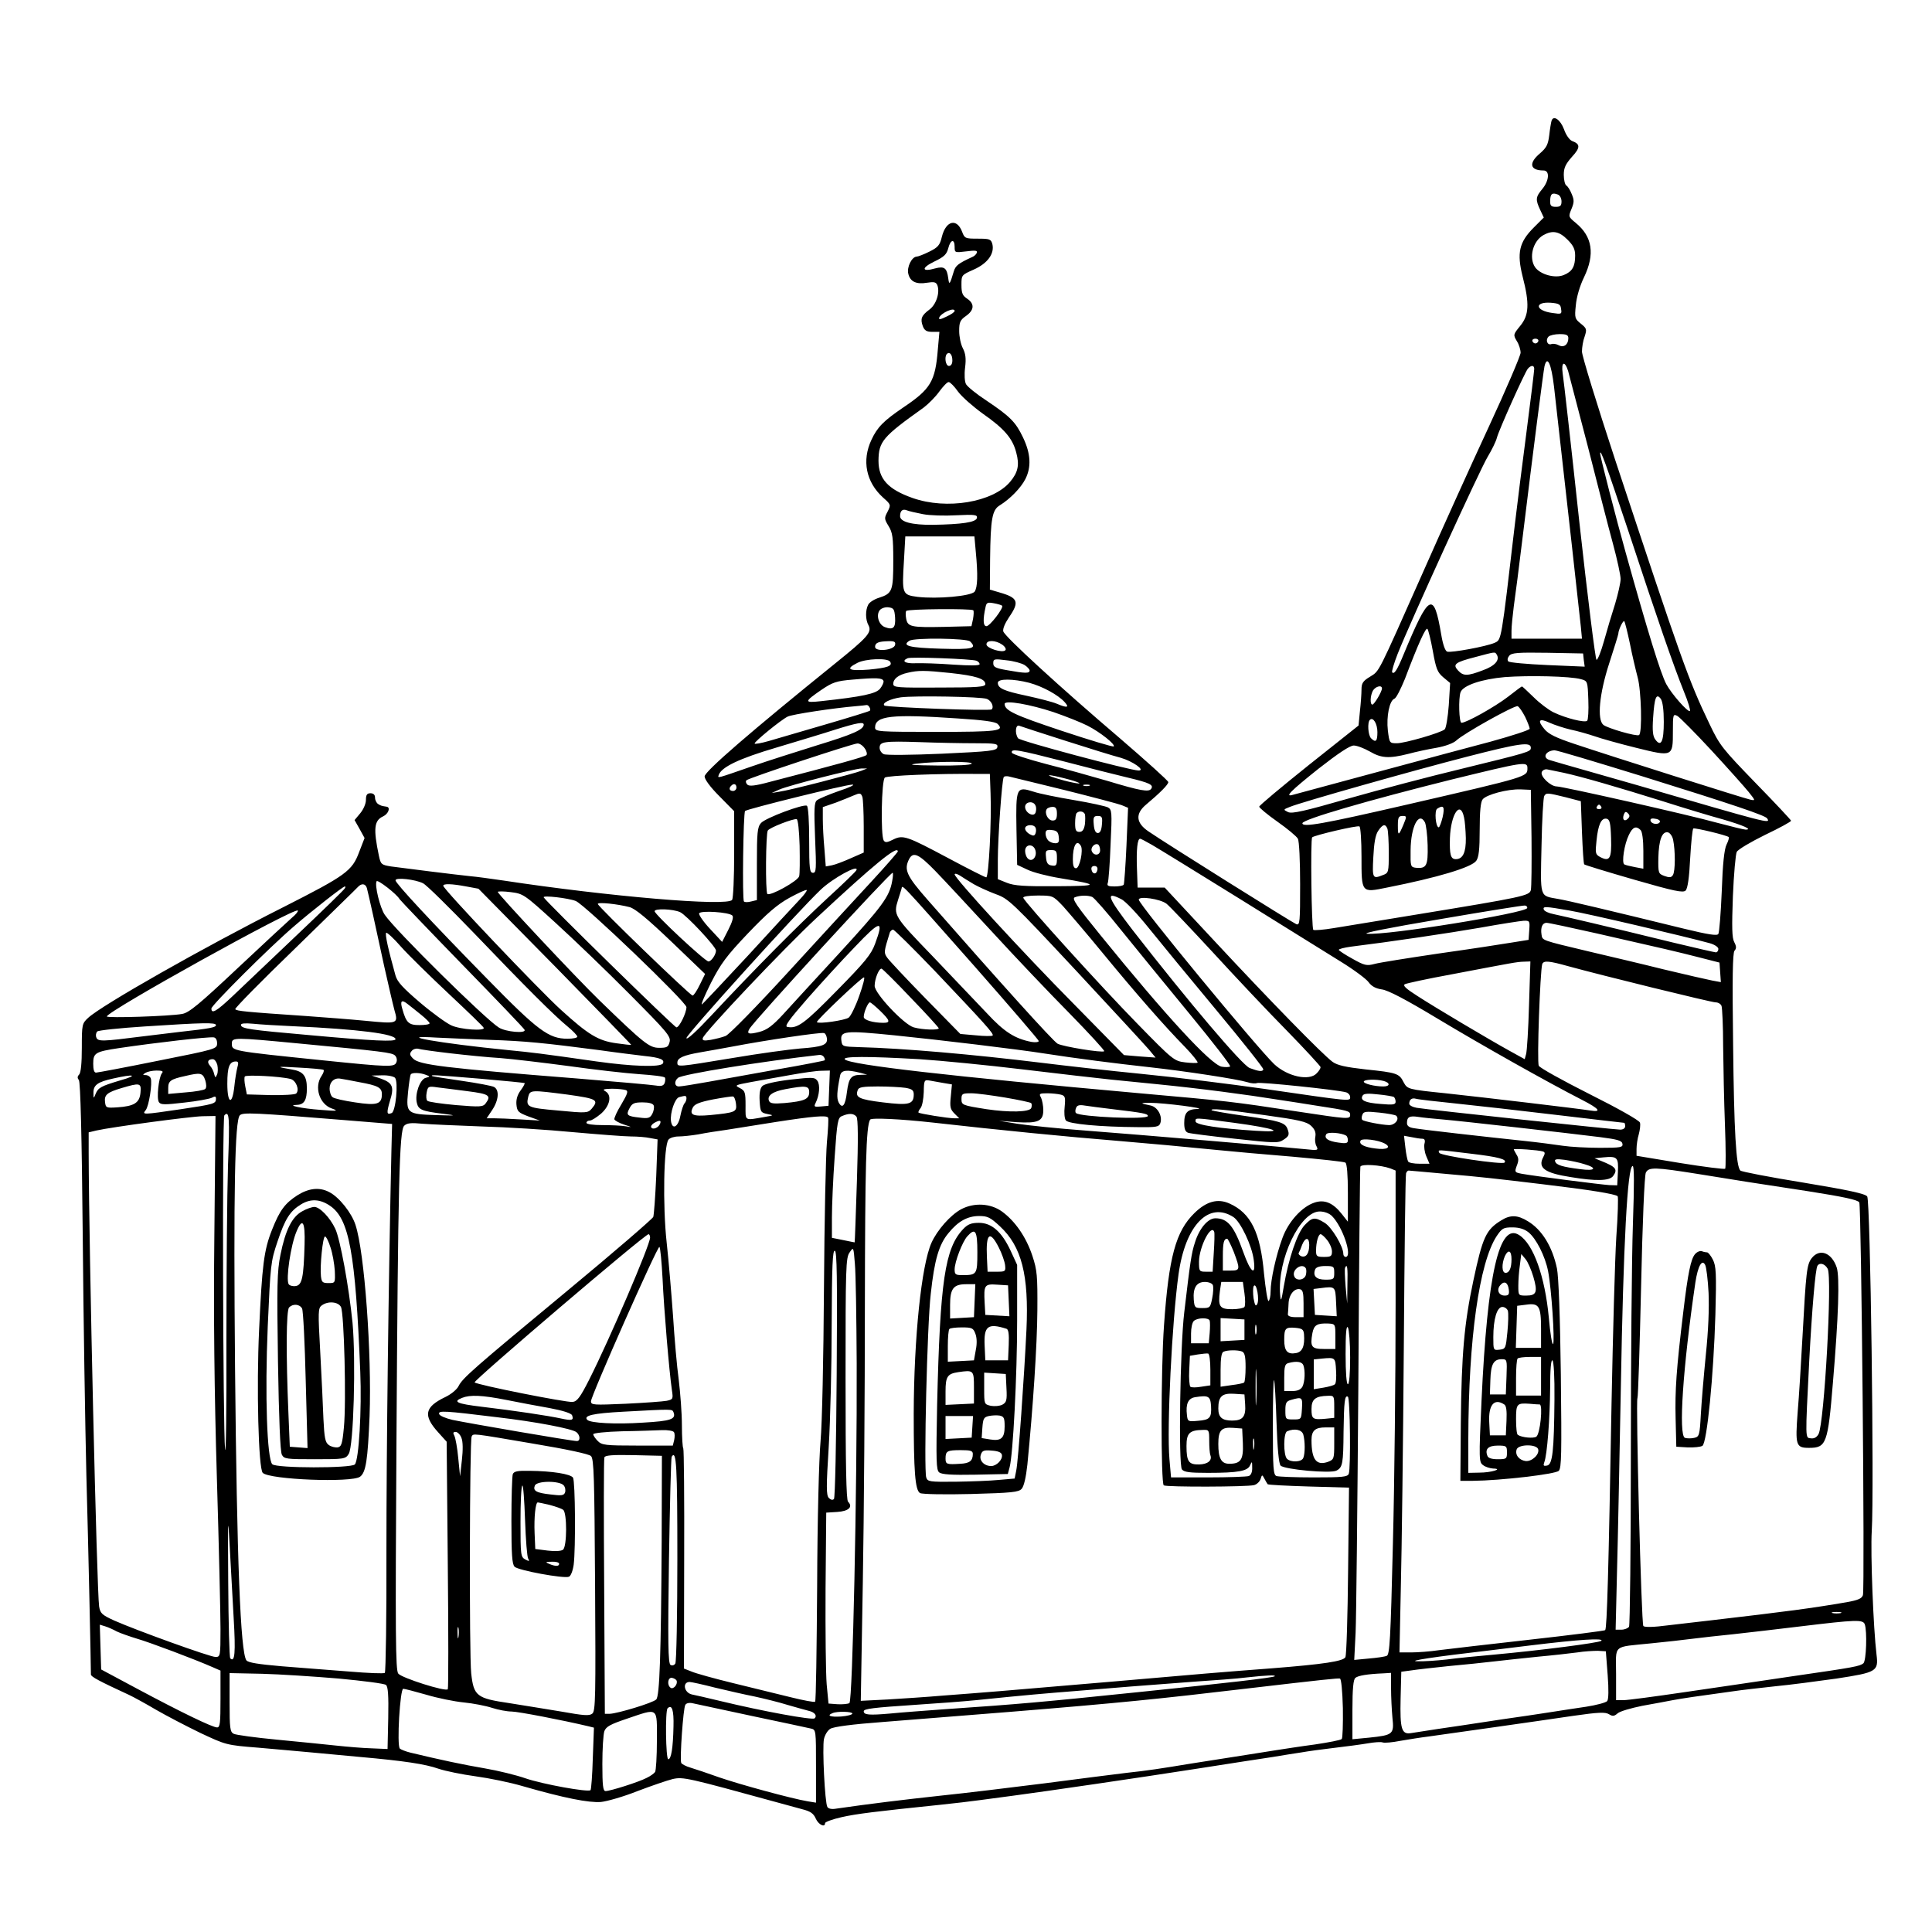 <?xml version="1.0" standalone="no"?>
<!DOCTYPE svg PUBLIC "-//W3C//DTD SVG 20010904//EN"
 "http://www.w3.org/TR/2001/REC-SVG-20010904/DTD/svg10.dtd">
<svg version="1.0" xmlns="http://www.w3.org/2000/svg"
 width="850pt" height="850pt" viewBox="0 0 850 850"
 preserveAspectRatio="xMidYMid meet">
<g transform="translate(0,850) scale(0.1,-0.1)"
fill="#000000" stroke="none">
<path d="M6826 7968 c-2 -7 -7 -35 -10 -63 -5 -41 -12 -55 -41 -80 -51 -43
-44 -75 16 -75 28 0 25 -45 -6 -82 -29 -35 -30 -46 -9 -91 l16 -34 -44 -44
c-65 -65 -75 -112 -49 -216 31 -120 28 -170 -11 -217 -30 -37 -31 -39 -15 -66
10 -15 17 -39 17 -52 0 -12 -63 -160 -141 -328 -78 -168 -206 -451 -285 -630
-207 -466 -194 -440 -236 -467 -32 -19 -38 -29 -38 -57 0 -18 -3 -61 -7 -96
l-6 -62 -219 -174 c-120 -96 -218 -178 -218 -183 0 -5 36 -35 80 -66 44 -31
85 -65 90 -75 6 -10 10 -99 10 -200 0 -167 -1 -182 -17 -176 -17 7 -573 355
-650 408 -55 37 -59 77 -12 117 62 52 99 89 99 100 0 6 -96 92 -212 192 -265
226 -506 447 -514 471 -3 11 7 35 25 62 47 68 40 86 -40 109 l-44 13 1 134 c2
178 9 217 43 237 45 28 92 76 112 115 27 53 24 112 -10 183 -33 69 -56 92
-163 164 -43 28 -82 60 -88 71 -6 11 -8 42 -4 73 5 40 2 62 -10 85 -9 17 -16
51 -16 76 0 38 4 48 30 66 37 26 38 54 5 76 -20 13 -25 24 -25 60 0 44 0 44
54 68 61 27 92 70 82 112 -6 22 -12 24 -64 24 -55 0 -58 1 -69 30 -23 61 -71
50 -89 -21 -9 -38 -17 -47 -55 -66 -24 -12 -50 -22 -56 -22 -22 -1 -44 -47
-37 -75 8 -35 35 -48 82 -40 32 5 40 3 46 -11 12 -32 -5 -85 -35 -107 -35 -26
-41 -41 -29 -73 7 -19 17 -25 41 -25 l32 0 -7 -78 c-11 -140 -32 -174 -151
-254 -87 -59 -115 -87 -141 -143 -43 -91 -24 -186 51 -254 35 -31 35 -32 20
-62 -15 -28 -15 -32 4 -63 18 -29 21 -50 21 -153 0 -133 -4 -144 -63 -163 -20
-6 -42 -20 -47 -30 -13 -24 -13 -66 1 -91 16 -31 -4 -53 -148 -169 -369 -298
-573 -474 -573 -496 0 -13 25 -47 65 -87 l65 -66 0 -188 c0 -103 -4 -194 -9
-202 -19 -30 -546 15 -1006 85 -55 8 -120 17 -145 19 -68 7 -299 36 -350 43
-42 7 -45 9 -53 47 -25 119 -21 155 18 173 24 11 35 41 15 43 -20 3 -25 4 -37
12 -7 5 -13 17 -13 28 0 12 -7 19 -20 19 -15 0 -20 -7 -20 -29 0 -17 -11 -42
-25 -59 l-25 -30 22 -39 22 -40 -24 -62 c-31 -83 -57 -102 -335 -243 -351
-177 -798 -431 -857 -486 -27 -25 -28 -29 -28 -132 0 -67 -4 -110 -12 -118 -8
-8 -8 -15 -1 -24 7 -8 13 -249 17 -683 3 -368 11 -843 16 -1055 9 -322 20
-834 20 -877 0 -10 36 -29 170 -91 19 -9 72 -38 116 -64 45 -26 133 -72 195
-102 113 -53 115 -54 254 -65 77 -7 183 -16 235 -21 52 -5 149 -14 215 -20
191 -17 286 -31 345 -52 30 -10 103 -25 162 -33 59 -8 153 -27 210 -44 181
-52 288 -73 342 -69 28 3 101 24 161 48 61 23 130 47 155 53 46 10 63 6 460
-103 36 -10 85 -23 110 -30 35 -9 49 -18 59 -41 12 -27 41 -41 41 -20 0 5 32
17 72 26 66 15 148 25 438 55 58 6 134 15 170 20 36 5 103 14 150 20 143 19
541 77 810 119 140 22 289 45 330 51 41 7 98 16 125 20 28 5 93 14 145 20 52
6 119 15 148 20 28 5 58 7 65 4 8 -3 43 0 78 7 35 6 91 15 124 19 86 12 476
67 637 91 111 16 141 17 157 7 16 -10 23 -9 38 4 10 9 59 23 108 33 50 9 110
20 135 25 43 8 104 17 265 39 39 6 122 15 185 22 63 6 185 22 270 34 177 27
185 32 176 105 -14 116 -27 446 -21 544 11 180 -6 1453 -20 1472 -8 12 -82 28
-281 61 -148 24 -273 48 -277 53 -19 17 -28 174 -32 554 -4 296 -2 402 6 413
9 10 9 19 -1 38 -10 19 -11 64 -6 201 4 98 12 186 17 196 6 11 62 44 125 75
63 30 114 58 114 62 0 3 -70 78 -156 166 -146 151 -158 165 -203 260 -93 194
-120 271 -415 1162 -80 243 -146 458 -146 476 0 19 5 49 12 67 10 31 9 35 -17
56 -26 21 -28 25 -22 81 3 35 17 84 36 123 49 102 37 179 -36 239 -33 27 -33
28 -19 62 12 29 12 39 1 65 -7 18 -18 35 -24 38 -6 4 -11 25 -11 47 0 31 8 47
36 79 37 40 37 56 2 69 -12 4 -28 26 -37 52 -16 43 -47 64 -55 37z m28 -324
c9 -3 16 -17 16 -30 0 -19 -5 -24 -25 -24 -20 0 -25 5 -25 23 0 34 8 41 34 31z
m42 -198 c26 -26 34 -42 34 -71 0 -48 -13 -70 -50 -85 -38 -16 -103 2 -126 34
-29 42 -10 116 37 142 40 22 69 16 105 -20z m-2696 -32 c0 -26 1 -26 51 -20
38 5 50 4 47 -5 -2 -7 -11 -16 -19 -19 -63 -29 -75 -38 -83 -65 -17 -57 -20
-61 -24 -30 -6 46 -17 55 -58 44 -59 -17 -62 2 -4 30 44 21 55 32 62 59 10 39
28 42 28 6z m2668 -273 c4 -23 2 -24 -38 -18 -76 10 -81 50 -7 45 36 -3 43 -7
45 -27z m-2668 -9 c0 -5 -16 -16 -36 -25 -26 -13 -35 -14 -32 -5 7 21 68 48
68 30z m2700 -120 c0 -28 -20 -43 -42 -31 -11 6 -26 8 -33 5 -17 -6 -27 18
-12 33 6 6 28 11 49 11 30 0 38 -4 38 -18z m-132 -13 c-2 -6 -8 -10 -13 -10
-5 0 -11 4 -13 10 -2 6 4 11 13 11 9 0 15 -5 13 -11z m-2578 -85 c0 -15 -6
-24 -15 -24 -15 0 -21 40 -9 53 12 11 24 -3 24 -29z m2647 -115 c13 -113 25
-221 78 -694 19 -170 37 -334 40 -362 l5 -53 -155 0 -155 0 0 35 c0 19 5 67
10 107 6 40 24 181 40 313 45 370 90 718 95 743 12 51 30 13 42 -89z m62 69
c5 -18 44 -168 87 -333 42 -165 91 -357 110 -426 19 -70 34 -140 34 -156 0
-17 -11 -65 -24 -109 -14 -43 -36 -117 -49 -164 -13 -47 -28 -84 -33 -83 -5 1
-39 276 -76 610 -36 335 -69 627 -73 651 -7 50 9 57 24 10z m-149 9 c0 -7 -15
-132 -34 -277 -19 -146 -42 -328 -51 -405 -61 -522 -59 -509 -89 -523 -35 -16
-193 -45 -209 -39 -9 3 -19 32 -26 74 -33 195 -53 185 -166 -87 -28 -68 -41
-88 -50 -78 -3 3 8 40 24 81 55 139 362 811 396 867 18 30 37 68 41 85 9 34
121 284 136 303 14 16 28 16 28 -1z m-2535 -100 c17 -23 66 -66 109 -97 93
-65 131 -108 147 -171 15 -55 8 -87 -27 -129 -76 -90 -279 -124 -429 -71 -108
38 -150 84 -150 164 1 85 18 105 199 234 21 16 52 47 69 71 17 23 35 42 41 41
6 0 25 -19 41 -42z m2951 -619 c128 -388 195 -582 243 -702 18 -43 29 -81 26
-84 -8 -8 -81 75 -104 118 -25 47 -82 232 -179 580 -40 142 -112 422 -112 434
0 26 23 -38 126 -346z m-3106 80 c30 -6 97 -8 148 -5 82 4 93 2 90 -12 -4 -19
-67 -28 -194 -30 -92 -1 -144 13 -144 38 0 24 11 33 29 26 9 -4 41 -11 71 -17z
m233 -165 c10 -103 8 -157 -5 -176 -16 -20 -165 -33 -251 -23 -68 9 -69 12
-60 159 l6 107 152 0 152 0 6 -67z m116 -238 c8 -9 -54 -90 -69 -90 -15 0 -16
30 -4 84 4 20 9 22 36 17 17 -3 34 -8 37 -11z m-471 -51 c3 -46 -8 -57 -45
-43 -27 10 -40 53 -22 75 7 8 24 14 38 12 23 -3 26 -8 29 -44z m344 31 c3 -3
2 -20 -1 -38 l-7 -32 -119 -3 c-146 -3 -161 0 -168 35 -3 15 -3 31 0 35 5 9
287 11 295 3z m2889 -147 c10 -51 26 -118 34 -148 16 -58 21 -245 6 -254 -11
-7 -139 30 -157 45 -28 23 -18 136 26 271 22 68 40 126 40 130 0 16 21 60 26
55 3 -3 14 -47 25 -99z m-867 -33 c14 -78 20 -93 46 -115 l30 -25 -6 -98 c-4
-53 -12 -101 -18 -106 -19 -16 -176 -61 -210 -61 -33 0 -33 1 -40 56 -7 62 7
132 29 140 8 3 28 43 46 87 59 156 92 228 99 220 4 -4 15 -48 24 -98z m-2036
43 c31 -31 14 -36 -130 -32 -138 4 -172 13 -137 35 22 14 253 11 267 -3z
m-330 -15 c-4 -24 -88 -32 -88 -9 0 18 15 24 58 25 27 1 33 -3 30 -16z m471 1
c13 -9 19 -20 14 -25 -13 -13 -83 9 -83 26 0 20 40 19 69 -1z m2176 -44 c15
-24 -8 -50 -61 -69 -68 -26 -86 -26 -109 -1 -25 27 -14 36 75 59 90 24 87 24
95 11z m383 -24 l4 -29 -164 7 c-90 4 -167 11 -172 16 -5 6 -4 15 4 25 11 13
37 15 169 13 l156 -3 3 -29z m-2672 -3 c8 -3 14 -10 14 -15 0 -7 -41 -7 -117
-2 -65 5 -139 7 -165 6 -45 -2 -64 9 -35 22 14 7 283 -3 303 -11z m-380 -4
c12 -19 -10 -27 -93 -35 -90 -7 -106 2 -50 30 36 18 132 22 143 5z m592 -15
c12 -8 22 -19 22 -24 0 -13 -19 -13 -97 1 -53 9 -63 14 -63 31 0 19 4 20 58
13 31 -3 67 -13 80 -21z m-326 -35 c110 -12 153 -25 153 -49 0 -12 -32 -15
-202 -15 -185 -1 -203 0 -203 16 0 22 22 40 63 49 47 11 74 11 189 -1z m2773
-27 c30 -8 30 -9 33 -92 2 -46 -1 -87 -5 -91 -10 -10 -94 11 -148 37 -21 10
-61 40 -87 66 -27 26 -50 48 -52 48 -2 0 -30 -21 -62 -46 -56 -43 -182 -114
-204 -114 -11 0 -14 108 -4 135 12 30 93 57 194 66 106 8 289 4 335 -9z
m-3068 -8 c2 -6 -5 -21 -15 -34 -18 -22 -76 -35 -261 -55 -74 -8 -74 -3 3 50
49 33 65 39 138 45 103 9 130 8 135 -6z m641 -8 c59 -16 127 -53 156 -85 22
-24 12 -27 -35 -7 -19 8 -78 23 -133 35 -100 21 -126 33 -126 57 0 19 68 18
138 0z m1552 -25 c0 -14 -34 -71 -42 -71 -11 0 -10 38 2 61 11 19 40 27 40 10z
m-1738 -46 c20 -8 32 -35 21 -46 -8 -8 -464 9 -472 17 -12 11 25 29 72 36 62
8 355 3 379 -7z m2978 -101 c0 -87 -12 -112 -37 -78 -11 14 -14 38 -10 96 6
90 14 110 34 83 8 -12 13 -48 13 -101z m-2685 43 c55 -19 123 -46 150 -60 55
-28 123 -82 115 -91 -3 -3 -107 28 -230 69 -207 69 -250 89 -250 118 0 18 112
-2 215 -36z m-810 22 c4 -6 5 -13 2 -16 -4 -3 -91 -30 -194 -60 -103 -30 -216
-63 -250 -73 -35 -10 -63 -15 -63 -11 0 9 115 103 145 118 18 10 204 38 300
46 22 2 43 4 47 5 4 1 10 -3 13 -9z m2885 -43 c11 -23 20 -47 20 -52 0 -6 -78
-31 -172 -57 -153 -40 -825 -222 -870 -234 -38 -11 -11 16 113 115 87 68 138
102 155 102 14 0 45 -12 70 -26 51 -30 85 -32 169 -11 33 9 89 21 125 27 39 7
74 20 87 32 34 32 257 156 270 151 7 -3 21 -24 33 -47z m821 -149 c72 -78 145
-160 162 -181 31 -39 31 -39 7 -34 -28 6 -609 190 -773 245 -81 27 -114 43
-132 65 -33 39 -24 50 23 28 20 -9 62 -23 92 -30 30 -6 78 -20 105 -29 28 -10
110 -33 183 -51 162 -40 162 -40 162 72 0 75 1 78 20 68 10 -6 78 -74 151
-153z m-3316 142 c109 -7 164 -14 174 -24 32 -31 2 -35 -270 -35 -256 0 -269
1 -269 19 0 52 73 60 365 40z m1845 -60 c0 -40 -7 -48 -28 -27 -13 13 -17 70
-5 81 14 14 33 -17 33 -54z m-2260 33 c0 -22 -48 -43 -205 -91 -93 -29 -222
-70 -285 -92 -159 -55 -153 -54 -148 -39 11 35 91 73 254 121 93 28 210 63
259 79 96 30 125 35 125 22z m887 -71 c103 -33 213 -67 244 -75 52 -15 111
-56 78 -56 -39 1 -523 130 -530 142 -15 22 -11 61 5 55 8 -3 99 -33 203 -66z
m-399 -11 c93 0 103 -2 100 -17 -3 -16 -28 -19 -243 -29 -139 -6 -247 -7 -257
-2 -10 5 -18 17 -18 28 0 27 19 30 175 25 77 -3 186 -5 243 -5z m-484 -22 c9
-12 12 -26 8 -30 -8 -8 -131 -42 -425 -118 -66 -18 -91 -20 -99 -12 -7 7 -8
15 -4 19 9 10 465 161 488 162 9 1 24 -9 32 -21z m2931 2 c0 -18 -9 -20 -315
-95 -129 -31 -346 -88 -483 -127 -199 -57 -252 -69 -270 -61 -22 11 -22 11 8
23 51 21 539 159 780 221 233 60 280 66 280 39z m-2054 -60 c107 -28 233 -60
280 -71 97 -23 115 -32 104 -49 -10 -16 -46 -10 -195 35 -69 20 -190 54 -269
74 -80 21 -147 43 -149 49 -6 20 26 14 229 -38z m2543 -65 c401 -125 544 -173
551 -186 16 -25 4 -21 -570 146 -27 8 -122 35 -210 60 -88 25 -168 48 -177 51
-34 10 -18 41 21 43 8 1 181 -51 385 -114z m-2949 55 c-4 -6 -64 -9 -153 -8
-105 1 -131 3 -92 8 91 11 252 11 245 0z m2445 -19 c0 -39 7 -37 -530 -161
-373 -86 -460 -101 -460 -82 0 17 294 102 655 192 319 78 335 81 335 51z
m-2930 -12 c-33 -13 -315 -86 -360 -92 l-35 -6 33 15 c43 19 330 92 362 93
l25 0 -25 -10z m3090 -9 c78 -17 237 -63 435 -125 94 -30 213 -66 265 -80 89
-26 133 -45 100 -45 -8 0 -64 14 -125 30 -125 35 -680 160 -706 160 -27 0 -73
44 -66 63 3 8 14 14 24 12 10 -2 43 -9 73 -15z m-2522 -90 c5 -118 -8 -370
-19 -370 -5 0 -80 38 -166 84 -184 98 -200 104 -244 82 -26 -13 -34 -14 -41
-4 -14 23 -10 264 5 277 12 9 232 18 412 16 l50 0 3 -85z m322 15 c124 -31
238 -61 254 -67 l29 -12 -7 -165 c-4 -91 -10 -169 -12 -173 -3 -5 -21 -8 -41
-8 -28 0 -34 3 -29 16 3 8 9 84 12 168 7 145 6 154 -12 164 -10 5 -77 20 -149
32 -71 12 -152 28 -178 37 -76 24 -78 19 -75 -166 l3 -156 45 -21 c24 -12 90
-29 146 -38 175 -29 172 -34 -18 -35 -141 -1 -186 2 -218 15 l-40 16 0 87 c0
91 18 350 26 362 2 4 12 5 22 3 9 -2 118 -29 242 -59z m6 50 c64 -16 86 -29
34 -18 -47 9 -118 32 -103 32 7 1 38 -6 69 -14z m-1446 -40 c0 -8 -7 -15 -15
-15 -16 0 -20 12 -8 23 11 12 23 8 23 -8z m451 -15 c-46 -16 -90 -35 -97 -41
-12 -10 -13 -39 -8 -166 6 -138 5 -153 -9 -153 -15 0 -17 17 -17 144 0 83 -4
147 -10 151 -15 9 -183 -54 -202 -76 -16 -18 -18 -43 -18 -180 l0 -159 -25 -6
c-14 -4 -29 -4 -32 0 -8 8 -3 389 5 398 10 9 441 116 472 116 14 0 -13 -13
-59 -28z m1102 23 c-7 -2 -19 -2 -25 0 -7 3 -2 5 12 5 14 0 19 -2 13 -5z
m1945 -228 c1 -115 0 -220 -3 -231 -6 -25 -35 -31 -505 -108 -151 -25 -313
-51 -360 -59 -47 -8 -88 -11 -92 -8 -8 7 -13 400 -5 407 9 9 200 54 208 48 5
-3 9 -63 9 -133 0 -161 -1 -159 112 -136 223 44 373 89 393 118 11 16 15 49
15 137 0 78 4 122 13 133 16 21 110 46 167 44 l45 -2 3 -210z m-2944 179 c3
-9 6 -67 6 -130 l0 -115 -57 -25 c-31 -14 -68 -28 -83 -31 l-27 -5 -6 78 c-4
42 -7 101 -7 130 l0 53 58 20 c31 12 66 26 77 31 28 12 32 12 39 -6z m3096 -2
l65 -17 5 -137 c3 -75 7 -139 10 -141 3 -3 101 -33 219 -67 177 -51 216 -59
227 -48 9 9 16 57 20 141 4 70 10 130 14 132 6 4 148 -30 156 -38 2 -2 -2 -17
-10 -33 -10 -20 -17 -86 -21 -205 -4 -97 -11 -182 -15 -188 -5 -9 -44 -3 -151
23 -331 81 -516 125 -554 131 -83 15 -78 1 -73 234 2 114 8 213 12 219 9 15
14 14 96 -6z m-2334 -37 c4 -8 3 -22 0 -30 -8 -22 -46 -1 -46 25 0 24 38 28
46 5z m2489 -5 c3 -5 -1 -10 -10 -10 -9 0 -13 5 -10 10 3 6 8 10 10 10 2 0 7
-4 10 -10z m-2395 -30 c0 -23 -5 -30 -19 -30 -20 0 -37 32 -26 50 3 5 15 10
26 10 14 0 19 -7 19 -30z m1697 -15 c-6 -25 -14 -45 -17 -45 -14 0 -20 74 -7
82 28 18 34 9 24 -37z m94 -1 c4 -16 7 -57 8 -91 1 -63 -13 -93 -44 -93 -23 0
-28 20 -26 93 4 106 46 168 62 91z m-1668 14 c2 -7 2 -28 0 -45 -4 -24 -11
-33 -24 -33 -15 0 -19 7 -19 38 0 21 3 42 7 45 11 11 30 8 36 -5z m2389 -20
c-15 -15 -26 -4 -18 18 5 13 9 15 18 6 9 -9 9 -15 0 -24z m-2314 -25 c-2 -26
-8 -38 -18 -38 -10 0 -16 12 -18 38 -3 32 0 37 18 37 18 0 21 -5 18 -37z
m1327 0 c-22 -52 -25 -52 -25 -5 0 35 3 42 20 42 19 0 20 -1 5 -37z m-2657
-94 c1 -63 1 -123 -2 -134 -5 -21 -128 -89 -140 -78 -9 9 -7 266 2 279 8 13
112 53 127 50 6 -2 11 -51 13 -117z m2751 103 c5 -10 11 -56 12 -101 2 -90 -5
-103 -51 -99 -24 3 -25 5 -24 78 1 103 36 172 63 122z m819 -70 c3 -90 -6
-105 -49 -82 -20 11 -21 17 -15 72 7 70 21 100 44 96 14 -3 18 -18 20 -86z
m215 73 c-4 -15 -36 -12 -41 3 -3 9 3 13 19 10 13 -1 23 -7 22 -13z m-2748
-25 c4 -6 4 -18 1 -26 -4 -12 -10 -13 -26 -4 -11 6 -20 17 -20 25 0 17 36 20
45 5z m1549 -6 c3 -9 6 -56 6 -105 0 -87 -1 -90 -26 -99 -45 -18 -47 -15 -42
79 3 61 9 97 21 115 20 30 32 33 41 10z m1114 -6 c7 -7 12 -43 12 -91 l0 -79
-37 7 c-21 4 -42 9 -47 12 -12 8 0 88 20 129 17 36 32 42 52 22z m-2560 -30
c3 -22 -1 -28 -15 -28 -11 0 -24 5 -31 12 -7 7 -12 20 -12 31 0 14 6 18 28 15
21 -2 28 -9 30 -30z m2703 -13 c10 -47 10 -138 -1 -155 -7 -11 -15 -12 -37 -4
-27 10 -28 12 -27 80 2 78 16 117 42 112 9 -2 20 -17 23 -33z m-2293 -22 c26
-15 200 -122 387 -238 187 -117 387 -240 444 -276 57 -35 112 -76 122 -90 13
-18 31 -28 58 -32 27 -3 107 -45 248 -130 193 -116 477 -276 635 -357 74 -38
86 -54 36 -46 -57 9 -462 57 -638 76 -167 17 -168 18 -185 49 -19 38 -30 42
-167 56 -88 10 -124 18 -145 33 -44 32 -280 274 -520 532 l-219 235 -60 0 -59
0 -3 85 c-3 82 2 130 14 130 3 0 26 -12 52 -27z m-313 -4 c12 -19 -5 -99 -21
-99 -10 0 -14 12 -14 39 0 61 17 90 35 60z m85 -20 c0 -23 -28 -26 -37 -3 -6
16 15 37 29 28 4 -3 8 -14 8 -25z m-285 1 c9 -28 -13 -54 -31 -39 -8 6 -14 22
-14 35 0 31 36 33 45 4z m-605 -6 c0 -3 -50 -61 -112 -128 -61 -66 -226 -245
-365 -397 -141 -154 -266 -282 -281 -287 -15 -6 -44 -13 -65 -17 -31 -5 -38
-3 -35 8 5 23 356 394 501 529 251 234 357 321 357 292z m700 -30 c0 -31 -3
-35 -22 -32 -18 2 -24 11 -26 36 -3 29 -1 32 22 32 23 0 26 -4 26 -36z m-535
-56 c39 -40 151 -161 250 -268 98 -107 251 -268 339 -357 88 -90 157 -165 154
-168 -7 -8 -180 20 -205 33 -19 10 -259 276 -571 632 -95 108 -106 134 -82
181 18 33 42 22 115 -53z m713 5 c-4 -22 -22 -20 -26 1 -2 10 3 16 13 16 10 0
15 -7 13 -17z m-1060 -1 c-1 -5 -59 -61 -128 -124 -132 -122 -322 -314 -508
-513 -67 -72 -112 -113 -112 -102 0 16 488 555 591 653 54 51 168 113 157 86z
m157 -49 c-12 -68 -43 -110 -231 -315 -103 -111 -214 -233 -248 -270 -47 -51
-71 -69 -105 -78 -47 -12 -57 -9 -44 13 19 35 618 687 630 687 3 0 2 -17 -2
-37z m359 -13 c21 -12 65 -32 97 -44 56 -20 70 -33 351 -334 161 -173 306
-330 323 -350 l29 -35 -69 5 -70 6 -220 224 c-223 225 -525 554 -525 571 0 5
10 3 23 -5 12 -8 39 -25 61 -38z m-2423 4 c15 -7 116 -107 225 -220 226 -236
350 -360 412 -411 23 -19 42 -39 42 -44 0 -5 -19 -9 -43 -9 -83 0 -130 35
-354 264 -250 255 -403 420 -403 433 0 14 87 4 121 -13z m-103 -70 c4 -6 129
-137 277 -289 149 -153 272 -281 273 -286 7 -17 -83 -9 -113 10 -59 36 -456
428 -502 496 -21 30 -46 132 -36 148 5 8 89 -57 101 -79z m-144 49 c7 -26 40
-175 76 -343 18 -80 38 -167 45 -193 18 -62 16 -62 -128 -48 -61 6 -179 15
-262 21 -266 18 -305 22 -310 30 -3 4 115 124 262 266 146 143 271 264 277
271 16 18 34 16 40 -4z m437 7 l54 -10 337 -342 c185 -189 336 -344 335 -345
-2 -1 -31 2 -65 7 -80 11 -123 37 -244 147 -97 88 -518 531 -518 546 0 10 37
9 101 -3z m-533 -7 c-1 -5 -97 -98 -213 -208 -115 -109 -242 -230 -281 -267
-71 -67 -94 -81 -94 -55 0 14 255 269 365 363 75 65 214 174 222 174 3 0 3 -3
1 -7z m2771 -346 c154 -175 281 -323 281 -327 0 -5 -15 -7 -32 -4 -73 14 -120
44 -196 126 -43 45 -150 158 -239 251 -171 177 -173 181 -152 248 6 19 13 40
15 48 6 18 -21 47 323 -342z m-771 295 c-19 -20 -122 -131 -228 -247 -107
-115 -198 -212 -202 -214 -5 -1 13 41 40 95 43 84 67 117 162 217 86 90 129
127 183 157 39 21 73 37 76 34 3 -2 -11 -21 -31 -42z m-1074 -102 c78 -71 224
-211 325 -313 166 -167 183 -187 177 -211 -6 -23 -12 -26 -46 -26 -43 0 -67
19 -263 209 -102 99 -447 467 -447 477 0 3 26 3 57 -1 55 -7 59 -9 197 -135z
m89 96 c40 -16 487 -445 487 -467 0 -25 -31 -89 -44 -89 -9 0 -577 556 -584
572 -5 10 108 -3 141 -16z m2144 -23 c24 -27 104 -120 176 -208 144 -175 267
-316 361 -412 33 -34 57 -65 55 -68 -3 -3 -28 -2 -55 1 -48 6 -53 9 -211 171
-155 158 -494 532 -501 553 -2 6 24 10 63 10 67 0 67 0 112 -47z m128 41 c9
-4 67 -70 129 -148 62 -77 197 -242 299 -366 102 -124 183 -228 179 -232 -4
-3 -20 -4 -37 -1 -48 9 -245 223 -533 578 -105 129 -127 161 -114 167 22 9 56
10 77 2z m128 -10 c18 -8 72 -66 121 -127 50 -62 183 -224 298 -362 114 -137
207 -254 206 -260 -3 -11 -20 -9 -60 6 -34 14 -265 286 -515 607 -112 146
-122 173 -50 136z m199 -20 c14 -11 105 -107 204 -214 98 -107 245 -263 327
-346 81 -83 147 -155 147 -159 0 -5 -7 -17 -17 -27 -32 -35 -128 -15 -187 40
-77 74 -596 703 -596 724 0 17 95 3 122 -18z m-2362 -15 c25 -7 77 -50 184
-152 l148 -142 -23 -47 c-13 -27 -27 -48 -32 -48 -11 0 -417 392 -417 403 0 9
86 0 140 -14z m3949 -4 c-5 -22 -616 -121 -704 -113 -26 2 90 25 320 64 198
34 366 61 373 60 7 0 12 -5 11 -11z m186 -11 c78 -13 509 -114 618 -144 21 -6
37 -17 37 -25 0 -8 -5 -15 -11 -15 -5 0 -92 20 -192 44 -277 68 -478 115 -521
124 -22 4 -41 13 -44 20 -5 15 4 15 113 -4z m-5620 -31 c-16 -14 -124 -114
-239 -222 -171 -161 -215 -197 -245 -202 -55 -10 -331 -19 -331 -11 1 23 825
480 840 466 3 -3 -8 -17 -25 -31z m1707 24 c27 -12 158 -152 158 -169 0 -18
-21 -48 -33 -48 -15 0 -237 207 -237 221 0 13 80 10 112 -4z m230 -15 c6 -6 0
-28 -18 -63 l-27 -53 -53 57 c-30 32 -51 63 -48 69 8 13 131 5 146 -10z m3506
-64 l-3 -43 -75 -12 c-41 -7 -185 -29 -320 -48 -135 -20 -262 -40 -283 -46
-34 -9 -44 -7 -97 23 -33 18 -60 36 -60 39 0 4 24 10 53 14 171 21 434 60 572
84 88 16 173 29 188 30 27 1 28 -1 25 -41z m-2878 -60 c-17 -47 -44 -80 -168
-206 -142 -145 -174 -169 -218 -160 -14 2 6 30 87 123 58 66 152 169 210 229
113 119 129 122 89 14z m3172 46 c304 -69 355 -81 453 -106 l90 -23 3 -43 3
-43 -38 7 c-21 4 -117 26 -213 49 -96 24 -245 59 -330 79 -210 50 -204 48
-208 74 -5 32 4 52 22 52 9 0 107 -21 218 -46z m-2909 -166 c222 -234 261
-277 254 -284 -3 -3 -36 -3 -74 1 l-68 6 -154 157 c-84 86 -160 167 -168 179
-15 22 -15 24 12 111 3 6 9 12 14 12 5 0 88 -82 184 -182z m-2139 -100 c83
-78 153 -145 154 -150 7 -15 -103 -8 -143 11 -22 10 -84 55 -137 100 -76 65
-100 91 -108 119 -32 115 -47 182 -41 188 3 3 33 -24 65 -61 32 -36 127 -129
210 -207z m4753 -50 c-3 -106 -9 -203 -13 -216 l-6 -22 -67 37 c-94 52 -323
188 -405 241 -50 32 -66 46 -55 52 8 4 100 24 204 43 274 52 287 55 319 56
l29 1 -6 -192z m173 171 c149 -41 629 -159 648 -159 11 0 23 -7 26 -16 3 -9 7
-88 7 -177 1 -89 4 -245 8 -347 4 -102 4 -188 1 -192 -3 -3 -92 8 -197 25
l-193 32 0 30 c0 16 4 46 10 65 5 19 8 42 5 51 -3 10 -99 64 -221 125 -119 60
-220 116 -224 125 -9 15 6 416 15 447 6 17 29 15 115 -9z m-2891 -141 c67 -69
121 -129 121 -132 0 -9 -71 -7 -110 4 -43 12 -173 150 -172 183 0 31 20 79 31
75 5 -2 64 -60 130 -130z m-229 10 c-16 -46 -37 -88 -46 -95 -16 -12 -132 -29
-140 -20 -6 5 196 197 207 197 5 0 -5 -37 -21 -82z m-1927 -83 c20 -16 37 -33
37 -37 0 -5 -20 -8 -45 -8 -47 0 -58 10 -75 71 -11 36 -3 43 24 21 12 -9 38
-30 59 -47z m2019 18 c44 -43 47 -53 14 -53 -44 0 -86 12 -86 26 0 20 19 64
27 64 4 0 24 -17 45 -37z m-2922 -63 c0 -10 -23 -15 -160 -30 -52 -6 -126 -15
-165 -20 -173 -22 -194 -23 -201 -5 -4 9 -2 21 4 27 5 5 99 15 208 22 260 17
314 18 314 6z m340 -5 c287 -13 450 -34 450 -57 0 -12 -95 -8 -380 18 -261 23
-300 28 -300 45 0 7 19 8 53 5 28 -3 108 -8 177 -11z m2348 -53 c4 -29 -19
-38 -118 -45 -47 -4 -181 -22 -298 -42 -243 -40 -242 -40 -242 -20 0 20 25 32
100 45 36 6 101 18 145 26 141 27 383 63 400 59 6 -1 11 -11 13 -23z m297 13
c198 -20 547 -62 660 -80 134 -21 314 -44 460 -60 164 -18 390 -53 432 -66 18
-6 37 -7 43 -4 9 6 358 -30 393 -41 9 -3 17 -12 17 -21 0 -19 4 -19 -375 36
-154 22 -397 52 -540 66 -143 14 -345 37 -450 50 -295 36 -601 63 -795 68 -71
2 -75 3 -78 26 -7 46 12 48 233 26z m-2980 -35 c0 -25 -4 -26 -260 -77 -143
-29 -266 -52 -272 -52 -9 -1 -13 13 -13 39 0 48 9 53 115 69 162 24 389 50
415 47 9 -1 15 -11 15 -26z m1200 15 c155 -5 242 -14 480 -45 77 -11 168 -22
201 -26 68 -7 90 -16 80 -33 -11 -17 -135 -13 -291 9 -252 36 -279 39 -390 50
-302 30 -510 67 -315 55 47 -2 153 -7 235 -10z m-850 -15 c382 -36 420 -41
433 -54 7 -7 10 -20 6 -29 -8 -23 -30 -22 -324 8 -409 42 -400 41 -400 75 0
26 13 26 285 0z m675 -44 c69 -8 168 -18 220 -21 52 -4 187 -20 300 -35 113
-16 254 -32 313 -36 59 -4 110 -10 112 -15 3 -4 2 -15 -1 -24 -5 -12 -15 -15
-38 -11 -17 3 -173 17 -346 31 -583 46 -695 60 -722 87 -16 16 -17 22 -7 34 6
8 19 12 28 10 9 -3 72 -12 141 -20z m1645 -17 c4 -6 5 -12 3 -14 -2 -2 -93
-20 -203 -39 -110 -20 -250 -45 -311 -56 -61 -11 -118 -20 -127 -20 -20 0 -22
23 -4 38 20 16 372 73 624 101 6 0 15 -4 18 -10z m420 -9 c93 -6 298 -26 455
-45 157 -19 332 -39 390 -45 58 -6 148 -15 200 -20 191 -19 389 -45 545 -70
33 -5 105 -16 160 -25 137 -21 145 -23 145 -40 0 -20 -9 -19 -227 14 -294 45
-316 47 -698 81 -836 75 -1274 125 -1298 149 -14 14 100 14 328 1z m-3089 -25
c3 -14 3 -33 -1 -42 -7 -16 -8 -16 -13 2 -2 11 -10 27 -18 36 -15 17 -9 29 12
29 8 0 16 -11 20 -25z m88 -12 c-4 -16 -10 -52 -13 -82 -9 -86 -31 -78 -31 11
0 74 9 98 38 98 11 0 12 -7 6 -27z m379 -10 c4 -2 0 -14 -8 -26 -34 -49 -10
-125 45 -144 31 -11 24 -12 -50 -6 -83 6 -153 21 -104 22 32 1 44 21 44 72 0
56 -16 76 -68 84 -73 12 -66 14 33 8 55 -3 103 -7 108 -10z m-711 -15 c-14
-19 -24 -110 -13 -127 8 -12 25 -12 111 -2 56 6 110 16 121 21 15 8 19 7 19
-4 0 -22 -7 -24 -154 -46 -170 -25 -172 -25 -155 -4 14 17 30 119 22 140 -3 8
-13 14 -22 14 -14 0 -14 2 -1 10 8 5 30 10 49 10 25 0 31 -3 23 -12z m2936
-65 l-3 -78 -33 -3 c-30 -3 -32 -1 -24 15 17 34 21 80 8 98 -12 16 -21 16
-120 5 -66 -8 -113 -19 -122 -28 -10 -10 -14 -31 -12 -66 3 -48 5 -51 33 -57
30 -6 30 -6 -10 -13 -92 -16 -85 -20 -85 50 0 58 -2 65 -25 77 -24 12 -22 13
47 26 40 7 118 21 173 31 55 10 117 19 138 19 l38 1 -3 -77z m137 67 l30 -8
-31 -1 c-40 -1 -50 -14 -58 -76 -7 -59 -20 -75 -36 -46 -10 19 -8 49 6 119 5
24 29 27 89 12z m-2882 -33 c5 -17 6 -32 0 -38 -5 -5 -44 -12 -86 -15 l-77 -7
0 26 c0 31 10 39 75 53 67 16 77 14 88 -19z m971 24 c19 -7 19 -8 -1 -13 -26
-7 -49 -73 -39 -111 7 -29 22 -36 114 -47 64 -8 62 -9 -30 -6 -127 4 -132 8
-123 100 4 39 9 74 12 79 5 9 42 8 67 -2z m-1344 -24 c-87 -26 -98 -32 -110
-61 -8 -20 -9 -20 -9 5 -1 35 18 49 87 64 92 21 113 15 32 -8z m748 6 c24 -6
41 -48 25 -64 -5 -5 -56 -8 -113 -7 l-104 3 -7 35 c-4 19 -5 39 -2 44 6 8 154
1 201 -11z m460 5 c15 -19 3 -148 -15 -155 -22 -9 -23 0 -8 52 20 63 13 80
-38 99 l-42 14 46 1 c26 1 51 -5 57 -11z m376 -4 c105 -9 193 -18 194 -19 2
-2 -6 -17 -18 -33 -14 -19 -20 -40 -18 -62 3 -30 8 -35 53 -52 l50 -18 -85 5
c-47 3 -99 5 -117 5 l-32 0 24 36 c29 43 33 89 8 102 -10 5 -74 17 -143 27
-69 10 -127 19 -129 21 -7 6 7 5 213 -12z m-534 -15 c83 -15 100 -24 100 -53
0 -44 -21 -51 -118 -36 -48 7 -93 17 -99 23 -7 5 -13 22 -13 38 0 29 21 49 49
43 9 -1 45 -8 81 -15z m2572 -4 l36 -6 -5 -53 c-5 -46 -2 -57 16 -75 l21 -21
-22 0 c-29 0 -151 20 -157 25 -2 3 2 11 9 20 7 8 13 40 14 70 1 53 2 55 26 51
14 -3 42 -7 62 -11z m1936 9 c29 -8 28 -24 -2 -24 -38 0 -86 12 -86 21 0 10
54 12 88 3z m-5470 -51 c-4 -45 -27 -60 -103 -65 -47 -3 -50 -2 -53 23 -4 32
9 43 73 62 81 24 87 23 83 -20z m1440 6 c94 -12 104 -19 79 -53 -12 -16 -23
-17 -131 -8 -65 6 -122 14 -126 19 -5 4 -6 21 -3 36 5 27 8 29 47 23 22 -3 83
-10 134 -17z m1502 -4 c0 -31 -21 -40 -108 -48 -50 -4 -64 -2 -69 10 -9 23 17
41 72 51 90 17 105 15 105 -13z m423 19 c30 -5 37 -11 37 -29 0 -44 -21 -49
-136 -35 -106 13 -123 22 -110 55 4 12 24 15 88 15 46 0 100 -3 121 -6z
m-1230 -10 c12 -4 8 -16 -19 -62 -19 -31 -33 -61 -31 -67 2 -5 21 -16 43 -23
37 -12 37 -12 5 -7 -18 3 -64 5 -102 5 -39 0 -69 4 -69 10 0 6 7 10 15 10 8 0
30 14 50 31 39 35 48 81 18 98 -14 8 -8 10 29 11 25 0 53 -3 61 -6z m-255 -20
c128 -18 138 -23 105 -62 -17 -19 -23 -20 -147 -8 -136 12 -143 15 -132 61 8
30 12 30 174 9z m1925 -13 c59 -10 110 -21 113 -24 4 -3 4 -13 1 -22 -8 -18
-96 -20 -197 -5 -107 17 -110 18 -110 45 0 23 4 25 43 25 23 0 90 -9 150 -19z
m244 13 c19 -5 21 -11 17 -53 -3 -25 -1 -52 5 -60 10 -16 151 -29 318 -30 81
-1 92 1 98 18 10 31 -12 70 -42 77 -49 10 -49 12 -3 12 60 0 255 -25 209 -27
-45 -1 -59 -16 -59 -62 0 -27 5 -39 18 -43 9 -3 102 -15 205 -26 173 -19 191
-20 213 -5 25 16 28 23 18 49 -10 27 -36 35 -185 56 -79 11 -145 23 -148 25
-9 10 55 4 232 -21 152 -21 186 -29 205 -47 16 -15 22 -29 19 -47 -3 -14 -1
-33 5 -43 9 -18 6 -19 -49 -13 -96 10 -732 64 -968 82 -121 9 -256 23 -300 30
l-80 13 76 -6 c96 -6 119 4 119 53 0 19 -5 44 -10 55 -10 17 -7 19 27 19 21 0
48 -3 60 -6z m1465 -10 c4 -3 8 -12 8 -21 0 -13 -10 -15 -66 -10 -68 5 -92 16
-79 37 5 9 25 10 68 5 34 -3 65 -9 69 -11z m-3112 -7 c0 -7 -4 -17 -9 -22 -5
-6 -13 -30 -18 -55 -9 -48 -35 -63 -41 -23 -5 36 17 101 36 106 29 8 32 7 32
-6z m218 -24 c4 -35 -2 -38 -114 -49 -77 -7 -93 1 -75 35 8 14 32 23 88 34 43
8 83 14 88 13 6 -2 11 -16 13 -33z m3167 2 c88 -9 290 -32 449 -51 159 -19
290 -34 292 -34 2 0 4 -7 4 -15 0 -9 -9 -15 -22 -15 -25 0 -842 87 -895 96
-18 3 -33 11 -33 18 0 18 11 27 29 22 9 -3 88 -12 176 -21z m-3529 -9 c3 -8 0
-24 -6 -36 -10 -19 -18 -22 -56 -17 -56 6 -61 11 -44 42 11 21 21 25 57 25 28
0 46 -5 49 -14z m2019 -16 c135 -16 155 -20 155 -30 0 -17 -299 -4 -316 13 -4
3 -4 13 0 22 4 12 14 15 38 11 18 -3 74 -10 123 -16z m-3380 -48 l210 -17 -3
-115 c-13 -585 -22 -1318 -22 -1759 1 -294 -3 -537 -7 -541 -4 -4 -75 -1 -158
6 -82 6 -215 17 -295 23 -104 9 -148 16 -156 26 -26 35 -42 439 -50 1285 -7
778 -1 1091 21 1113 13 14 66 11 460 -21z m4628 19 c15 -15 -5 -41 -32 -41
-34 1 -110 16 -118 23 -3 4 -3 14 1 23 5 14 16 15 74 9 37 -4 71 -10 75 -14z
m-5140 -218 c-4 -126 -7 -473 -7 -773 1 -300 -2 -513 -6 -475 -9 87 -13 1459
-3 1468 22 23 24 -9 16 -220z m2765 214 c7 -9 8 -95 2 -282 -5 -149 -9 -270
-10 -271 0 0 -22 4 -50 10 l-50 10 0 90 c0 50 5 169 12 265 11 159 14 174 33
181 30 13 51 12 63 -3z m-2825 -519 c-4 -357 0 -696 11 -1068 9 -300 16 -600
16 -667 0 -120 -1 -123 -22 -123 -24 0 -348 117 -445 160 -55 25 -62 32 -67
62 -10 66 -45 1570 -46 1995 l0 91 33 8 c71 16 416 62 468 63 l57 1 -5 -522z
m2700 515 c3 -5 0 -53 -5 -108 -5 -55 -11 -343 -13 -640 -2 -316 -8 -596 -15
-675 -7 -79 -14 -345 -15 -638 -2 -277 -5 -506 -9 -509 -3 -3 -52 6 -108 20
-57 14 -170 42 -253 62 -82 20 -165 43 -183 51 l-33 13 1 482 c1 264 -1 483
-4 487 -3 3 -6 48 -6 101 0 53 -7 143 -14 201 -8 58 -19 184 -25 280 -7 96
-19 242 -28 323 -18 163 -13 428 8 453 6 8 26 14 44 14 17 0 56 4 86 9 30 6
86 15 124 20 39 6 138 22 220 35 162 25 221 30 228 19z m2702 -8 c83 -7 560
-61 695 -78 77 -10 95 -15 98 -29 3 -16 -7 -18 -99 -18 -56 0 -130 4 -163 9
-34 5 -108 15 -166 21 -189 20 -446 49 -487 56 -23 3 -33 10 -33 23 0 27 11
33 50 27 19 -3 67 -8 105 -11z m-2240 -14 c292 -33 585 -62 820 -81 132 -11
274 -24 435 -40 58 -6 205 -19 327 -29 122 -11 227 -22 232 -26 7 -4 11 -54
11 -133 l0 -127 -26 33 c-39 50 -77 66 -121 51 -55 -18 -115 -84 -141 -156
-28 -76 -52 -184 -52 -235 0 -20 -4 -39 -9 -42 -4 -3 -13 52 -20 121 -16 181
-58 266 -152 308 -51 23 -101 10 -154 -42 -82 -80 -113 -192 -134 -495 -14
-193 -14 -695 -1 -703 13 -8 365 -7 397 1 12 3 25 15 29 27 6 20 7 20 17 1 5
-10 12 -21 14 -24 3 -3 84 -7 181 -10 l177 -5 -4 -365 c-2 -201 -7 -372 -12
-381 -9 -18 -96 -31 -324 -49 -198 -15 -333 -26 -720 -60 -187 -16 -399 -34
-472 -40 -72 -6 -187 -15 -255 -20 -68 -6 -177 -13 -242 -17 l-119 -6 9 524
c5 288 9 835 9 1214 1 614 5 789 23 819 5 9 133 3 277 -13z m1325 -1 c179 -24
233 -44 95 -35 -161 10 -265 26 -265 41 0 17 -11 18 170 -6z m-2526 -4 c-7
-18 -32 -28 -39 -16 -3 5 3 13 12 19 25 14 33 13 27 -3z m-784 -12 c107 -3
287 -14 400 -25 113 -10 228 -19 256 -19 28 0 66 -3 84 -7 l33 -6 -6 -162 c-4
-90 -10 -170 -13 -179 -4 -9 -173 -155 -377 -324 -419 -347 -462 -385 -480
-421 -7 -14 -32 -35 -57 -47 -92 -44 -100 -81 -32 -156 l37 -41 5 -541 c3
-298 3 -544 0 -548 -9 -12 -204 50 -218 69 -12 15 -13 172 -8 998 7 1171 13
1390 34 1412 12 12 30 14 81 9 36 -3 154 -8 261 -12z m3802 -40 c5 -3 8 -12 8
-21 0 -13 -8 -15 -41 -10 -46 6 -65 19 -54 37 7 11 66 6 87 -6z m335 -14 c11
0 14 -7 10 -22 -3 -11 0 -36 8 -55 l14 -33 -44 0 c-24 0 -47 4 -50 10 -3 5 -9
33 -12 61 l-6 52 33 -6 c18 -4 39 -7 47 -7z m-165 -21 c31 -17 10 -29 -40 -22
-51 6 -75 19 -66 35 7 11 76 3 106 -13z m696 -35 c10 -3 10 -9 2 -24 -26 -48
5 -71 122 -89 109 -18 169 -17 185 5 21 29 13 40 -52 66 l-30 12 39 4 c62 6
67 0 64 -65 l-3 -58 -35 1 c-34 2 -325 39 -386 50 -30 6 -31 7 -21 35 9 22 9
34 -1 49 -6 11 -12 21 -12 23 0 5 111 -3 128 -9z m-315 -10 c120 -14 159 -25
146 -39 -10 -10 -282 30 -287 43 -5 15 -17 15 141 -4z m498 -46 c58 -17 48
-31 -18 -22 -79 10 -106 18 -111 34 -4 10 5 12 43 7 26 -4 65 -12 86 -19z
m-853 -19 l22 -9 0 -582 c0 -321 -5 -800 -12 -1065 -10 -417 -14 -483 -27
-488 -9 -4 -44 -9 -80 -12 l-63 -6 6 119 c3 65 8 551 12 1079 3 528 7 965 9
972 4 13 89 8 133 -8z m1066 -246 c-5 -142 -9 -595 -9 -1008 0 -412 -4 -756
-8 -762 -5 -7 -20 -13 -34 -13 l-25 0 6 252 c4 139 11 507 17 818 11 625 29
970 52 970 7 0 7 -80 1 -257z m286 222 c140 -23 286 -46 485 -76 159 -25 218
-38 225 -49 9 -15 25 -1700 16 -1728 -5 -15 -21 -22 -71 -31 -158 -27 -255
-40 -607 -81 -46 -5 -127 -15 -181 -21 -60 -8 -101 -9 -107 -3 -9 9 -34 990
-26 1003 3 4 10 225 16 490 6 280 15 492 21 502 13 25 40 24 229 -6z m-1105 0
c150 -13 220 -21 420 -45 210 -25 321 -43 332 -53 3 -4 1 -84 -6 -179 -6 -95
-15 -425 -21 -733 -13 -738 -20 -989 -28 -997 -4 -3 -153 -22 -332 -42 -179
-20 -358 -41 -398 -46 -40 -6 -96 -10 -124 -10 l-51 0 6 288 c4 158 10 629 13
1047 3 418 7 766 10 773 2 6 7 12 11 12 4 0 80 -7 168 -15z m-938 -190 c31
-21 81 -125 89 -189 10 -74 -14 -55 -46 35 -41 115 -69 149 -123 149 -33 0
-71 -45 -90 -107 -15 -45 -21 -86 -47 -308 -18 -148 -26 -671 -10 -690 10 -12
35 -15 114 -15 135 0 176 8 186 34 8 18 9 17 9 -10 1 -20 -5 -34 -15 -38 -9
-3 -89 -6 -179 -6 l-163 0 -7 80 c-12 137 11 605 40 814 30 216 133 322 242
251z m433 5 c47 -47 92 -180 60 -180 -5 0 -10 6 -10 13 0 33 -51 118 -82 137
-44 27 -55 25 -89 -11 -32 -35 -70 -146 -91 -269 -11 -66 -13 -70 -16 -36 -13
155 88 366 174 366 20 0 42 -8 54 -20z m-518 -70 c2 -5 1 -47 -2 -92 l-5 -83
-30 0 c-29 0 -30 2 -30 45 1 65 54 168 67 130z m-2482 -25 c0 -32 -178 -447
-268 -625 -39 -77 -53 -96 -73 -98 -28 -3 -420 75 -431 86 -7 7 748 651 765
652 4 0 7 -7 7 -15z m2979 -11 c12 -15 21 -37 21 -50 0 -21 -5 -24 -35 -24
-32 0 -35 3 -35 28 0 36 10 72 20 72 5 0 18 -12 29 -26z m-411 -52 c29 -77 28
-82 -13 -82 l-35 0 0 63 c0 59 4 77 19 77 3 0 16 -26 29 -58z m332 31 c0 -38
-14 -57 -35 -50 -9 4 -14 11 -11 15 3 5 10 21 15 36 14 34 31 33 31 -1z
m-2845 -150 c6 -134 29 -406 41 -489 6 -39 5 -41 -23 -47 -16 -3 -98 -9 -181
-13 -141 -6 -152 -6 -152 11 0 24 293 685 301 679 4 -2 10 -66 14 -141z m854
-373 c2 -553 -18 -1483 -32 -1493 -7 -4 -30 -6 -52 -5 l-40 3 -8 84 c-4 47 -6
236 -5 420 l3 336 48 3 c50 3 71 22 48 45 -8 8 -11 160 -11 542 0 489 1 532
18 555 17 25 17 25 23 -50 4 -41 7 -239 8 -440z m-88 -46 c-2 -301 -7 -543
-12 -549 -6 -6 -14 -4 -23 5 -11 13 -11 49 0 225 7 116 13 358 13 538 1 258 4
328 14 324 9 -3 11 -118 8 -543z m2064 466 c3 -6 3 -19 0 -30 -7 -23 -43 -27
-51 -5 -12 29 35 61 51 35z m125 -20 c0 -28 -2 -30 -39 -30 -40 0 -56 16 -45
45 4 10 20 15 45 15 37 0 39 -2 39 -30z m58 -52 l-1 -83 -7 75 c-3 41 -5 78
-2 83 9 19 12 0 10 -75z m-592 -2 c3 -8 2 -34 -3 -58 -8 -41 -10 -43 -43 -43
-33 0 -35 2 -38 37 -4 52 12 78 49 78 16 0 32 -6 35 -14z m139 -36 c4 -27 4
-54 0 -60 -3 -5 -28 -10 -54 -10 -55 0 -63 11 -54 80 l6 40 47 0 48 0 7 -50z
m56 -48 c-7 -11 -10 -5 -16 26 -3 23 -3 47 1 54 12 18 26 -60 15 -80z m347 10
l3 -63 -48 3 -48 3 -3 57 -3 57 33 4 c62 8 63 7 66 -61z m-143 -7 l0 -60 -35
0 c-22 0 -35 5 -34 13 1 6 2 27 3 46 1 39 25 69 50 64 13 -3 16 -16 16 -63z
m-413 -75 c2 -6 2 -31 0 -55 l-4 -45 -39 0 -39 0 0 43 c0 24 5 48 12 55 15 15
65 16 70 2z m153 -40 l0 -45 -52 -3 -53 -3 0 51 0 51 53 -3 52 -3 0 -45z m52
-17 c-3 -10 -5 -2 -5 17 0 19 2 27 5 18 2 -10 2 -26 0 -35z m348 -13 l0 -55
-50 0 c-55 0 -62 9 -51 70 7 36 21 44 71 42 30 -2 30 -3 30 -57z m65 -92 c0
-72 -4 -118 -10 -118 -6 0 -10 51 -10 133 0 89 3 127 10 117 5 -8 10 -68 10
-132z m-203 102 c4 -52 -7 -78 -35 -83 -38 -7 -52 9 -52 58 0 51 5 57 50 53
29 -3 35 -7 37 -28z m-273 -76 c12 -5 16 -21 16 -69 0 -35 -3 -66 -7 -68 -5
-3 -29 -8 -55 -11 l-48 -7 0 75 c0 50 4 76 13 79 18 8 63 8 81 1z m-139 -80
l0 -69 -40 -6 c-22 -4 -44 -4 -48 0 -4 5 -7 37 -5 72 l3 64 35 6 c19 3 40 5
45 4 6 -1 10 -33 10 -71z m553 -4 c2 -29 0 -56 -5 -60 -4 -5 -27 -11 -50 -15
l-43 -7 0 66 0 65 38 4 c56 5 57 5 60 -53z m-351 -137 c-2 -37 -3 -9 -3 62 0
72 1 102 3 68 2 -34 2 -93 0 -130z m207 161 c9 -24 7 -73 -4 -95 -8 -13 -21
-19 -45 -19 l-35 0 0 59 c0 48 3 60 18 64 36 10 60 6 66 -9z m-118 -250 c4
-117 10 -183 18 -192 16 -17 220 -36 246 -22 27 14 30 31 31 171 2 133 5 162
19 154 10 -6 13 -315 4 -339 -5 -14 -29 -16 -154 -16 -82 0 -155 3 -164 6 -14
5 -16 34 -16 217 0 116 2 208 5 205 3 -3 8 -86 11 -184z m-138 78 c4 -54 -10
-72 -57 -72 -44 0 -61 14 -61 53 0 53 16 68 68 65 l47 -3 3 -43z m-3251 19
c54 -11 140 -27 191 -36 59 -11 96 -23 99 -32 8 -22 -1 -24 -48 -14 -54 12
-207 35 -351 52 -108 13 -128 22 -85 39 35 14 88 12 194 -9z m3101 -26 c3 -53
-5 -62 -58 -66 -43 -4 -45 -3 -48 25 -6 49 5 74 36 79 58 9 67 5 70 -38z m542
-4 l0 -49 -39 -4 c-56 -5 -61 -1 -61 43 0 43 17 57 73 58 26 1 27 -1 27 -48z
m-142 -8 c-3 -48 -3 -48 -38 -48 -34 0 -35 1 -35 40 0 33 4 40 25 46 49 14 51
12 48 -38z m-2765 -16 c12 -31 -11 -39 -134 -46 -121 -8 -231 -2 -245 12 -19
19 25 29 157 36 220 12 216 12 222 -2z m-778 -22 c173 -20 333 -51 351 -66 17
-14 18 -39 2 -39 -17 -1 -476 78 -547 93 -30 7 -57 18 -59 26 -5 16 25 14 253
-14z m3283 -115 c3 -72 -9 -90 -60 -90 -35 0 -48 24 -48 87 0 60 13 75 65 71
l40 -3 3 -65z m402 0 c0 -67 -1 -71 -26 -81 -52 -19 -74 8 -74 95 0 42 16 56
62 56 l38 0 0 -70z m-2905 49 c4 -5 4 -21 1 -35 l-6 -24 -155 0 c-142 0 -157
2 -175 20 -11 11 -20 24 -20 30 0 5 54 11 128 13 70 1 148 4 174 5 26 1 50 -3
53 -9z m2355 -38 c0 -27 2 -55 5 -63 9 -23 -11 -40 -49 -41 -46 -1 -56 12 -56
81 0 57 13 70 73 71 26 1 27 -1 27 -48z m414 27 c8 -30 8 -82 0 -102 -7 -19
-55 -21 -72 -4 -16 16 -16 115 1 121 33 14 65 7 71 -15z m-3704 -14 c7 -17 7
-54 2 -98 l-8 -71 -8 80 c-4 44 -12 88 -17 98 -7 13 -6 17 6 17 8 0 20 -12 25
-26z m313 -25 c150 -25 248 -46 257 -55 13 -13 15 -92 18 -567 3 -490 2 -555
-12 -566 -13 -11 -37 -9 -138 9 -68 11 -170 28 -228 37 -143 21 -156 31 -167
131 -9 85 -7 1027 2 1042 8 14 -2 15 268 -31z m3174 -21 c-2 -13 -4 -5 -4 17
-1 22 1 32 4 23 2 -10 2 -28 0 -40z m-2606 -408 c-3 -506 -9 -682 -24 -697
-14 -15 -171 -62 -204 -63 l-22 0 -3 558 c-2 306 -2 563 1 570 2 9 34 12 128
10 l125 -3 -1 -375z m69 -78 c0 -246 -4 -453 -9 -461 -5 -8 -14 -10 -21 -6
-11 7 -12 99 -7 457 4 247 9 453 12 459 21 33 25 -40 25 -449z m-1952 -262 c9
-152 5 -196 -15 -176 -4 4 -8 154 -9 334 -2 282 -1 305 6 167 5 -88 13 -234
18 -325z m7070 23 c-10 -2 -26 -2 -35 0 -10 3 -2 5 17 5 19 0 27 -2 18 -5z
m106 -49 c11 -30 7 -161 -6 -172 -17 -13 -36 -17 -313 -57 -132 -20 -346 -51
-475 -70 -129 -19 -249 -35 -267 -35 l-33 0 0 115 c0 133 -19 117 155 135 61
6 142 15 180 20 39 5 120 14 180 20 61 7 196 22 300 35 240 29 271 30 279 9z
m-7690 -32 c17 -8 57 -22 90 -32 55 -16 250 -89 334 -126 l32 -14 0 -125 c0
-106 -2 -125 -15 -125 -20 0 -157 66 -355 172 l-155 83 -3 98 -3 99 23 -7 c13
-4 36 -14 52 -23z m1503 -24 c-2 -13 -4 -5 -4 17 -1 22 1 32 4 23 2 -10 2 -28
0 -40z m5028 -17 c-11 -9 -267 -42 -475 -61 -69 -6 -161 -15 -204 -21 -44 -5
-102 -9 -130 -8 -49 1 77 20 319 48 50 6 131 16 180 22 213 26 323 33 310 20z
m28 -150 c5 -66 4 -107 -2 -115 -6 -7 -48 -18 -93 -25 -46 -7 -108 -16 -138
-21 -30 -5 -86 -13 -125 -19 -65 -9 -124 -18 -282 -42 -57 -8 -156 -23 -225
-34 -42 -7 -49 18 -46 152 l3 118 45 6 c25 4 99 12 165 19 66 6 154 15 195 20
41 5 129 14 195 21 66 6 145 15 175 19 30 5 71 7 90 7 l35 -2 8 -104z m-5583
-16 c107 -10 201 -22 208 -28 9 -7 12 -45 10 -146 l-3 -136 -70 3 c-38 1 -108
7 -155 12 -47 5 -164 17 -260 26 -96 9 -183 21 -192 26 -16 8 -18 25 -18 138
l0 129 143 -3 c78 -2 230 -12 337 -21z m4630 -44 c0 -37 3 -95 6 -128 8 -73 3
-77 -103 -88 l-73 -7 0 130 c0 92 4 133 13 140 12 10 52 17 125 20 l32 2 0
-69z m-512 54 c-6 -6 -212 -30 -603 -70 -416 -43 -526 -53 -850 -75 -82 -6
-190 -14 -240 -19 -91 -8 -115 -6 -115 10 0 11 39 16 235 29 94 6 211 15 260
20 213 22 308 30 435 40 74 6 185 15 245 20 61 5 184 14 275 21 91 6 197 14
235 19 91 10 130 11 123 5z m-2631 -20 c5 -16 -14 -38 -26 -31 -18 12 -13 48
6 44 9 -2 18 -7 20 -13z m2931 -120 c1 -71 -1 -132 -5 -136 -5 -5 -58 -15
-118 -24 -61 -8 -137 -20 -170 -25 -33 -5 -118 -19 -190 -30 -71 -11 -155 -24
-185 -29 -133 -22 -191 -31 -285 -41 -55 -7 -217 -27 -360 -46 -143 -18 -348
-43 -455 -54 -166 -18 -314 -36 -459 -57 -21 -4 -36 -1 -41 7 -11 18 -23 261
-15 299 4 18 16 38 28 45 14 9 97 20 232 30 198 16 261 21 565 45 468 38 655
57 1035 102 341 40 401 46 410 44 6 -1 11 -55 13 -130z m-2762 90 c54 -13 133
-31 174 -39 41 -9 107 -25 145 -37 39 -11 80 -23 93 -26 26 -6 38 -21 26 -33
-9 -9 -228 31 -414 76 -58 14 -115 27 -126 29 -35 8 -43 55 -10 55 7 0 58 -11
112 -25z m-1271 -31 c50 -15 124 -30 165 -34 41 -4 98 -15 125 -24 28 -9 66
-16 85 -16 29 0 225 -38 339 -65 l24 -6 -5 -134 c-2 -74 -7 -138 -10 -141 -11
-10 -210 26 -286 52 -40 14 -121 34 -180 44 -94 16 -193 37 -326 69 -21 5 -43
14 -47 18 -14 14 1 263 15 263 6 0 52 -12 101 -26z m1435 -94 c129 -27 245
-52 258 -55 22 -5 22 -8 22 -166 l0 -160 -37 6 c-71 12 -298 74 -388 105 -50
18 -107 37 -127 43 -21 6 -39 16 -41 21 -7 17 9 242 18 255 4 8 18 11 34 7 14
-3 132 -28 261 -56z m-347 -46 c-2 -94 -10 -144 -23 -144 -11 0 -14 213 -3
224 19 19 28 -7 26 -80z m-73 -61 c0 -71 -4 -133 -8 -139 -4 -6 -20 -18 -37
-26 -34 -18 -160 -58 -181 -58 -11 0 -14 24 -14 119 0 66 4 131 9 145 8 20 27
30 98 54 142 48 133 54 133 -95z m860 118 c0 -5 -23 -11 -50 -13 -47 -3 -65 4
-37 15 21 9 87 7 87 -2z"/>
<path d="M1308 3241 c-54 -35 -77 -65 -111 -151 -36 -90 -44 -157 -57 -440
-12 -254 -3 -611 16 -630 30 -30 391 -44 428 -17 26 19 34 74 42 267 10 273
-22 720 -62 841 -17 53 -72 122 -115 144 -43 23 -90 18 -141 -14z m144 -46
c84 -57 112 -205 133 -730 7 -166 -6 -390 -24 -408 -17 -17 -345 -17 -363 1
-23 23 -33 302 -20 607 12 272 13 284 43 373 33 99 55 134 103 163 42 26 84
24 128 -6z"/>
<path d="M1330 3171 c-45 -24 -74 -82 -96 -191 -15 -74 -16 -133 -11 -472 4
-250 10 -394 17 -408 10 -19 20 -20 145 -20 129 0 135 1 149 23 22 33 32 412
17 577 -16 159 -54 367 -76 414 -23 49 -68 96 -92 96 -10 0 -34 -8 -53 -19z
m10 -146 c-4 -146 -11 -179 -39 -183 -13 -2 -27 2 -31 8 -13 22 9 173 35 233
26 62 38 42 35 -58z m114 -13 c9 -26 17 -73 19 -103 2 -54 2 -54 -28 -54 -26
0 -30 4 -33 30 -5 44 8 175 18 175 5 0 16 -22 24 -48z m46 -262 c14 -26 24
-419 13 -530 -7 -74 -11 -85 -28 -88 -11 -1 -29 3 -39 11 -15 11 -19 30 -23
113 -2 54 -8 187 -14 294 -10 181 -10 195 7 207 27 20 72 16 84 -7z m-171 -7
c5 -10 12 -152 16 -316 l8 -298 -39 3 -39 3 -6 145 c-11 260 -10 455 3 468 17
17 46 15 57 -5z"/>
<path d="M4229 3180 c-47 -25 -106 -92 -131 -148 -44 -99 -77 -415 -78 -752 0
-254 6 -337 28 -349 10 -5 109 -7 224 -4 180 5 210 8 223 23 10 11 19 51 25
106 25 253 43 527 44 679 1 152 -1 177 -22 240 -27 82 -76 153 -134 195 -50
36 -122 40 -179 10z m170 -75 c96 -89 128 -215 117 -455 -10 -207 -36 -579
-45 -620 l-7 -35 -69 -6 c-39 -4 -125 -7 -192 -8 -114 -1 -122 0 -128 19 -11
35 4 674 20 808 16 149 36 217 78 267 42 52 84 75 135 75 37 0 49 -6 91 -45z"/>
<path d="M4238 3093 c-81 -85 -102 -229 -115 -773 -5 -250 -4 -287 9 -298 12
-9 54 -12 159 -10 l143 3 8 30 c15 57 33 401 33 645 l0 245 -29 63 c-39 83
-83 122 -139 122 -34 0 -49 -6 -69 -27z m62 -102 c0 -98 -2 -101 -66 -101 -30
0 -34 3 -34 25 0 33 34 122 56 146 35 39 44 25 44 -70z m94 21 c14 -27 26 -62
28 -78 3 -28 1 -29 -37 -29 l-40 0 -3 64 c-5 105 13 120 52 43z m-106 -234
l-3 -73 -52 -3 -53 -3 0 60 c0 72 15 91 71 91 l40 0 -3 -72z m150 -1 l3 -68
-53 3 -53 3 -3 54 c-4 77 -1 83 55 79 l48 -3 3 -68z m-10 -123 c9 -3 12 -23
10 -71 l-3 -68 -50 0 -50 0 -3 65 c-4 86 14 100 96 74z m-137 -21 c7 -18 8
-44 2 -73 l-8 -45 -57 -3 -58 -3 0 69 c0 38 3 72 7 75 3 4 28 7 55 7 44 0 50
-3 59 -27z m-6 -238 l0 -70 -62 -3 -63 -3 0 59 c0 65 8 78 55 85 69 10 70 9
70 -68z m143 -2 c3 -54 0 -63 -18 -73 -12 -6 -34 -8 -51 -5 -29 7 -29 7 -29
76 l0 70 48 -3 47 -3 3 -62z m-8 -168 c0 -52 -15 -66 -64 -58 l-37 6 3 45 c3
40 6 47 28 52 14 3 35 4 48 2 19 -4 22 -11 22 -47z m-142 -2 l-3 -48 -57 -3
-58 -3 0 51 0 50 61 0 60 0 -3 -47z m2 -120 c0 -30 -14 -41 -55 -43 -60 -4
-65 -2 -65 23 0 33 7 37 67 37 44 0 53 -3 53 -17z m128 -4 c4 -21 -24 -49 -47
-49 -31 0 -54 24 -46 49 6 19 13 22 48 19 29 -2 43 -8 45 -19z"/>
<path d="M7458 2983 c-19 -21 -32 -85 -52 -253 -31 -255 -37 -348 -34 -470 l3
-125 50 -3 c28 -1 57 2 65 7 20 14 49 306 57 577 5 183 3 214 -11 242 -9 18
-21 32 -25 32 -5 0 -16 2 -23 5 -8 3 -21 -2 -30 -12z m59 -171 c3 -68 -1 -167
-12 -272 -9 -91 -19 -209 -22 -263 -5 -92 -7 -98 -29 -103 -13 -3 -31 -3 -41
0 -29 11 -9 310 46 684 11 72 29 104 43 77 5 -9 12 -64 15 -123z"/>
<path d="M7971 2965 c-22 -29 -25 -56 -41 -350 -6 -110 -15 -258 -21 -328 -11
-146 -8 -157 50 -157 76 0 83 18 105 286 25 295 30 465 17 507 -22 66 -75 86
-110 42z m70 -47 c21 -39 -15 -679 -40 -727 -8 -15 -20 -21 -34 -19 -25 3 -25
-12 -7 343 12 225 27 402 36 416 10 16 33 9 45 -13z"/>
<path d="M6605 3131 c-67 -41 -82 -73 -123 -266 -40 -188 -52 -322 -55 -625
l-2 -255 55 0 c120 1 363 29 378 44 12 13 13 73 9 425 -3 252 -10 432 -17 465
-20 96 -66 171 -128 208 -45 28 -77 29 -117 4z m119 -52 c34 -27 74 -105 87
-172 15 -77 30 -307 22 -320 -4 -7 -13 47 -19 118 -17 178 -67 321 -130 361
-88 58 -140 -168 -166 -730 -12 -260 -11 -269 7 -282 10 -8 30 -14 44 -15 47
-1 -8 -18 -61 -18 l-48 -1 0 153 c1 437 48 772 125 889 23 34 29 38 69 38 29
0 52 -7 70 -21z m-74 -119 c0 -38 -9 -60 -26 -60 -17 0 -18 39 -3 74 15 31 29
24 29 -14z m96 -77 c20 -68 14 -83 -31 -83 -35 0 -35 0 -35 44 0 24 3 65 7 91
l6 48 19 -23 c10 -12 25 -47 34 -77z m-108 -56 c3 -22 -1 -27 -18 -27 -26 0
-37 25 -20 45 18 22 34 13 38 -18z m142 -174 l0 -83 -55 0 -56 0 3 93 3 92 40
5 c56 8 65 -6 65 -107z m-146 80 c3 -10 2 -52 -2 -93 -7 -72 -8 -75 -34 -78
-28 -3 -28 -3 -28 55 0 80 16 133 40 133 10 0 21 -8 24 -17z m146 -288 l0 -85
-55 0 -55 0 0 78 c0 43 3 82 7 85 3 4 28 7 55 7 l48 0 0 -85z m-152 -2 l-3
-78 -35 0 -35 0 2 63 c2 70 14 92 50 92 23 0 24 -1 21 -77z m211 -101 c-2
-225 -8 -286 -33 -290 -15 -3 -17 0 -12 14 13 32 25 194 26 327 0 83 4 126 10
122 6 -4 10 -71 9 -173z m-221 -21 c9 -5 12 -27 10 -72 l-3 -64 -35 0 -35 0
-3 58 c-4 76 22 107 66 78z m156 0 c15 -1 2 -131 -15 -142 -13 -8 -62 -4 -81
8 -5 2 -8 33 -8 68 0 69 3 73 60 69 19 -2 39 -3 44 -3z m-144 -211 c0 -28 -2
-30 -40 -30 -27 0 -43 5 -46 15 -12 30 4 45 46 45 38 0 40 -2 40 -30z m137 15
c8 -23 -27 -56 -55 -53 -29 4 -48 28 -39 52 9 22 85 23 94 1z"/>
<path d="M2256 2014 c-3 -9 -6 -100 -6 -204 0 -150 3 -192 14 -203 16 -16 216
-53 239 -44 8 3 17 25 21 53 9 71 7 367 -3 383 -11 16 -91 29 -192 30 -52 1
-68 -2 -73 -15z m224 -49 c7 -8 9 -22 6 -31 -5 -14 -16 -15 -64 -9 -63 7 -78
16 -69 39 9 22 109 22 127 1z m-156 -323 c7 -11 4 -12 -13 -3 -20 11 -21 19
-21 165 0 84 3 156 8 160 4 4 9 -64 12 -151 3 -87 9 -164 14 -171z m94 237
c26 -7 53 -16 60 -22 17 -13 17 -161 -1 -175 -7 -6 -34 -8 -67 -4 l-55 7 -3
70 c-3 69 4 135 14 135 3 0 26 -5 52 -11z m42 -259 c0 -12 -17 -12 -45 0 -17
7 -15 9 13 9 17 1 32 -3 32 -9z"/>
</g>
</svg>
